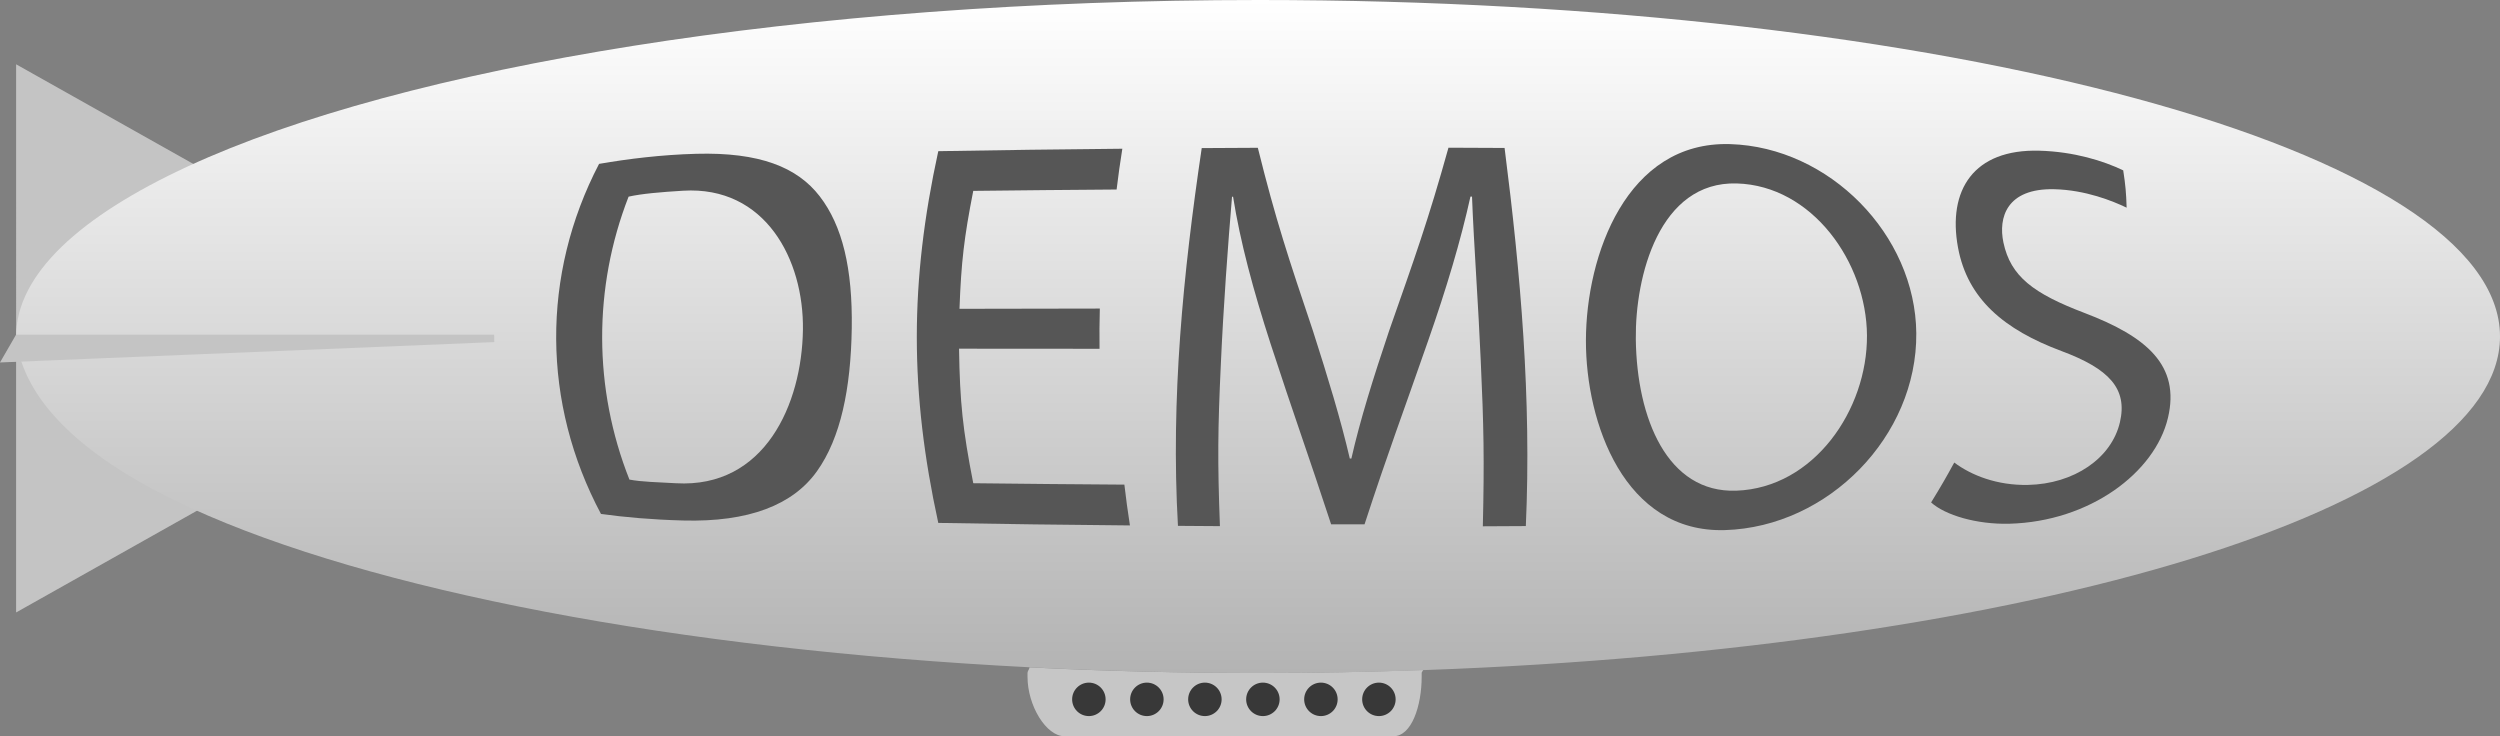 <svg xmlns="http://www.w3.org/2000/svg" xmlns:xlink="http://www.w3.org/1999/xlink" id="Layer_1" width="336.167" height="99" x="0" y="0" enable-background="new 0 0 336.167 99" version="1.1" viewBox="0 0 336.167 99" xml:space="preserve"><rect x="0" y="0" width="336.167" height="99" fill="#808080" stroke="none"/><g><path fill="#C4C4C4" stroke="#C4C4C4" stroke-miterlimit="10" d="M25.538,22.36c-14.54,6.72-22.87,14.54-22.87,22.89V9.5 L25.538,22.36z"/></g><g><path fill="#C4C4C4" stroke="#C4C4C4" stroke-miterlimit="10" d="M26.027,68.36L2.667,81.5v-36 C2.837,53.85,11.337,61.66,26.027,68.36z"/></g><linearGradient id="SVGID_1_" x1="169.167" x2="169.167" y1="0" y2="90.501" gradientUnits="userSpaceOnUse"><stop offset="0" style="stop-color:#fff"/><stop offset="1" style="stop-color:#b3b3b3"/></linearGradient><path fill="url(#SVGID_1_)" d="M336.167,45.25c0,22.94-62.93,41.9-144.51,44.85c-7.27,0.261-14.7,0.4-22.24,0.4	c-10.5,0-20.77-0.26-30.73-0.76c-47.89-2.431-88.84-10.4-112.91-21.38c-14.69-6.7-22.61-14.511-23.61-22.86v-0.25	c0-8.35,8.58-16.17,23.12-22.89C54.257,8.98,107.973,0,169.292,0C261.382,0,336.167,20.26,336.167,45.25z"/><path fill="#C6C6C6" d="M191.167,90.48v0.539c0,3.851-1.33,7.98-3.8,7.98h-44.23c-2.47,0-4.97-4.13-4.97-7.98V90.48	c0-0.25,0.26-0.5,0.27-0.74c9.96,0.5,20.355,0.76,30.855,0.76c7.54,0,14.783-0.14,22.053-0.4	C191.355,90.22,191.167,90.35,191.167,90.48z"/><circle cx="146.417" cy="94.04" r="2.25" fill="#383838"/><circle cx="162.018" cy="94.04" r="2.25" fill="#383838"/><circle cx="154.217" cy="94.04" r="2.25" fill="#383838"/><circle cx="185.417" cy="94.04" r="2.25" fill="#383838"/><circle cx="169.817" cy="94.04" r="2.25" fill="#383838"/><circle cx="177.618" cy="94.04" r="2.25" fill="#383838"/><g><g><path fill="#565656" d="M80.555,22.035c3.904-0.674,8.388-1.229,13.071-1.355c8.483-0.229,13.567,1.782,16.597,5.714 c3.055,3.965,4.43,9.71,4.309,17.75c-0.123,8.113-1.486,14.748-4.68,19.224c-3.222,4.516-9.138,6.866-18.026,6.621 c-4.207-0.116-7.838-0.437-11.016-0.881C72.886,54.236,72.76,36.985,80.555,22.035z M84.636,64.488 c1.64,0.32,3.979,0.359,6.249,0.492c11.978,0.699,16.937-10.669,17.082-20.611c0.139-9.48-5.068-19.393-16.111-18.724 c-2.995,0.182-5.593,0.405-7.331,0.798C79.746,38.706,79.79,52.253,84.636,64.488z"/><path fill="#565656" d="M147.851,46.9c-7.557-0.004-11.334-0.006-18.891-0.013c0.113,7.236,0.494,10.854,1.911,18.091 c8.128,0.095,12.192,0.131,20.32,0.189c0.262,2.195,0.412,3.292,0.746,5.487c-10.308-0.097-15.462-0.165-25.77-0.34 c-3.849-17.624-3.849-32.362,0-49.986c9.899-0.167,14.85-0.233,24.749-0.329c-0.345,2.194-0.499,3.291-0.77,5.485 c-7.71,0.057-11.566,0.094-19.276,0.183c-1.242,6.343-1.611,9.515-1.852,15.858c7.548-0.017,11.323-0.023,18.871-0.034 C147.837,43.656,147.829,44.737,147.851,46.9z"/><path fill="#565656" d="M199.107,48.419c-0.301-7.098-0.929-15.634-1.17-21.979c-0.084,0-0.127,0-0.211,0 c-1.318,5.962-3.217,12.307-5.674,19.336c-3.439,9.886-5.338,14.835-8.567,24.727c-1.798,0-2.696,0.001-4.494-0.002 c-3.185-9.713-4.976-14.572-8.14-24.273c-2.323-7.178-4.09-13.742-5.044-19.775c-0.056,0-0.084,0-0.141,0 c-0.534,6.34-1.166,14.871-1.502,22.492c-0.409,8.722-0.456,13.084-0.125,21.804c-2.257-0.013-3.386-0.023-5.644-0.04 c-0.972-17.122,0.691-33.885,3.197-50.796c3.019-0.02,4.527-0.028,7.545-0.041c2.443,9.834,4.104,14.762,7.411,24.619 c2.013,6.273,3.724,11.872,4.956,17.166c0.084,0,0.127-0.002,0.212-0.002c1.167-5.143,2.912-10.738,5.072-17.164 c3.457-9.859,5.239-14.789,7.983-24.631c3.019,0.01,4.528,0.017,7.546,0.034c2.165,16.931,3.625,33.755,2.857,50.845 c-2.312,0.015-3.469,0.021-5.781,0.031C199.6,61.83,199.521,57.359,199.107,48.419z"/><path fill="#565656" d="M257.678,44.81c0.12,13.843-11.828,26.037-25.706,26.47c-13.532,0.422-18.74-14.387-18.718-25.504 c0.023-11.465,5.475-26.822,19.394-26.398C245.978,19.783,257.563,31.542,257.678,44.81z M219.963,45.624 c0.137,10.653,4.236,20.684,13.504,20.357c10.446-0.369,17.646-10.879,17.579-20.878c-0.066-9.838-7.367-20.146-17.508-20.436 C223.131,24.368,219.854,37.127,219.963,45.624z"/><path fill="#565656" d="M262.783,62.197c2.282,1.713,5.749,3.093,9.912,3.008c6.174-0.127,11.242-3.574,12.368-8.438 c1.043-4.507-1.447-7.172-7.868-9.566c-7.69-2.868-12.638-6.994-13.912-13.938c-1.408-7.675,2.077-13.246,10.948-13 c4.673,0.129,8.638,1.377,11.271,2.644c0.309,2.003,0.396,3.007,0.46,5.018c-1.85-0.887-5.528-2.39-9.759-2.481 c-6.38-0.137-7.516,3.817-6.81,7.161c0.967,4.579,4.052,6.868,10.908,9.478c8.4,3.198,12.882,7.073,11.217,14.103 c-1.749,7.384-10.55,13.953-21.32,14.237c-4.404,0.116-8.639-1.154-10.529-2.861C260.988,65.413,261.613,64.34,262.783,62.197z"/></g></g><g><polygon fill="#C4C4C4" stroke="#C4C4C4" stroke-miterlimit="10" points=".887 48.203 2.448 45.5 66.448 45.5"/></g></svg>